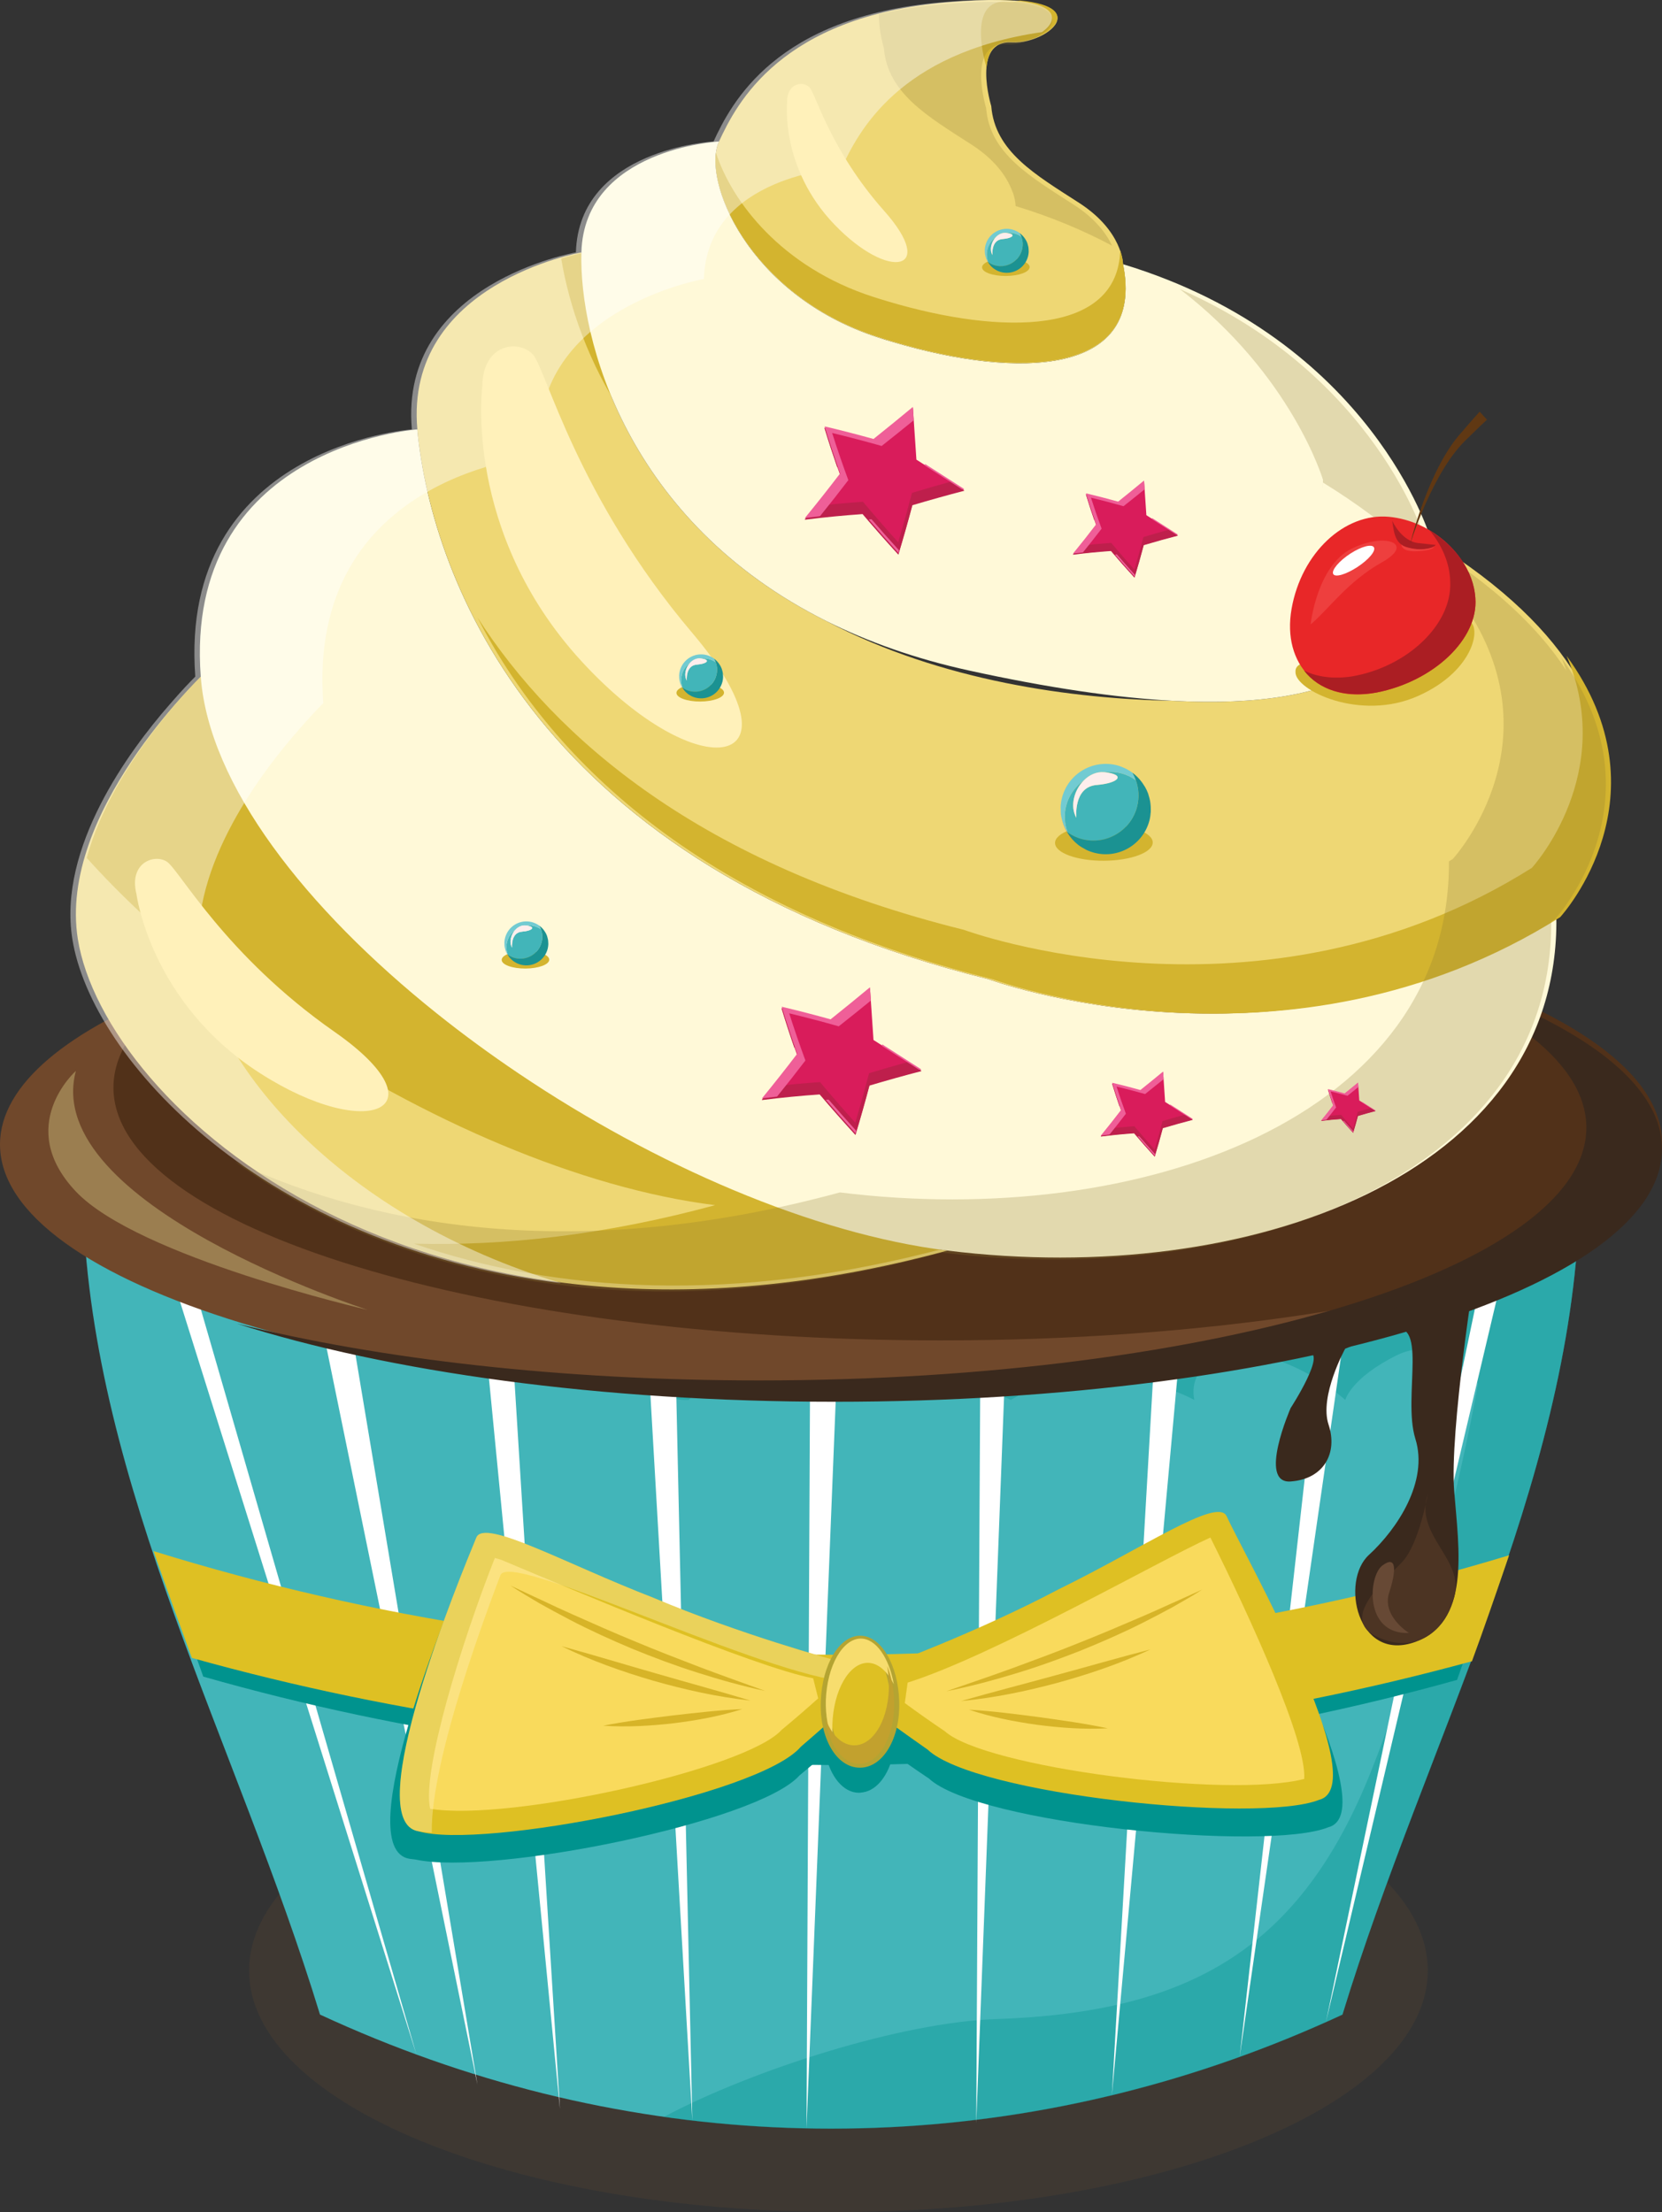 <?xml version="1.0" encoding="utf-8"?>
<!-- Generator: Adobe Illustrator 12.0.0, SVG Export Plug-In . SVG Version: 6.00 Build 51448)  -->
<!DOCTYPE svg PUBLIC "-//W3C//DTD SVG 1.1//EN" "http://www.w3.org/Graphics/SVG/1.1/DTD/svg11.dtd">
<svg  version="1.1" id="Layer_1" xmlns="http://www.w3.org/2000/svg" xmlns:xlink="http://www.w3.org/1999/xlink" width="233.725" height="311.042"
	 viewBox="0 0 233.725 311.042" overflow="visible" enable-background="new 0 0 233.725 311.042" xml:space="preserve">
<rect x="0" y="0" width="233.725" height="311.042" fill="#333333" stroke="none"/>
<path fill="#E82728" d="M18.394,120.558c-0.051-0.283-0.064-0.578-0.063-0.871C18.329,119.981,18.346,120.272,18.394,120.558"/>
<path fill="#E82728" d="M22.084,124.567c-0.337-0.086-0.658-0.205-0.957-0.35C21.426,124.362,21.747,124.481,22.084,124.567"/>
<path fill="#E82728" d="M21.022,124.153c-0.261-0.135-0.512-0.283-0.74-0.457C20.511,123.87,20.762,124.019,21.022,124.153"/>
<path fill="#E82728" d="M25.394,115.187c0.058,0.027,0.117,0.053,0.175,0.08C25.511,115.239,25.451,115.213,25.394,115.187"/>
<path fill="#E82728" d="M26.256,115.688"/>
<path fill="#E82728" d="M27.662,117.274c-0.058-0.102-0.124-0.195-0.188-0.293c0.016,0.023,0.03,0.049,0.045,0.074
	C27.566,117.128,27.619,117.198,27.662,117.274"/>
<path fill="#E82728" d="M19.137,122.438c-0.008-0.01-0.011-0.021-0.018-0.03c-0.035-0.057-0.082-0.106-0.115-0.162
	c0.014,0.009,0.032,0.017,0.048,0.029c-0.305-0.508-0.528-1.063-0.641-1.649c0.222,1.203,0.874,2.291,1.842,3.043
	c-0.447-0.347-0.818-0.777-1.12-1.246C19.134,122.427,19.134,122.433,19.137,122.438"/>
<path fill="#E82728" d="M18.322,119.527c0.013-0.343,0.06-0.69,0.148-1.038C18.382,118.837,18.336,119.184,18.322,119.527"/>
<path fill="#42B5B9" d="M23.198,115.653c2.322,0.232,1.673,1.189-0.897,1.405c-2.591,0.219-2.238,3.624-2.238,3.624
	c-0.733-1.275-0.243-3.064,0.828-4.132c-0.933,0.664-1.657,1.628-1.961,2.824c-0.257,1.008-0.169,2.015,0.164,2.925
	c0.479,0.334,1.017,0.603,1.618,0.756c2.675,0.681,5.396-0.935,6.076-3.611c0.255-1.003,0.186-2.01-0.142-2.915
	c-0.481-0.344-1.031-0.612-1.64-0.768C24.397,115.606,23.79,115.585,23.198,115.653"/>
<path fill="#E82728" d="M27.183,116.582c0,0.001,0.002,0.001,0.002,0.001c-0.09-0.11-0.185-0.219-0.285-0.323
	c0,0,0.002,0.001,0.002,0.003C27,116.364,27.094,116.472,27.183,116.582"/>
<path fill="#E82728" d="M28.3,119.771c-0.001,0.094,0.001,0.187-0.005,0.281C28.301,119.958,28.299,119.864,28.3,119.771"/>
<path fill="#E82728" d="M28.228,118.849c0.018,0.101,0.028,0.201,0.04,0.303C28.256,119.05,28.245,118.95,28.228,118.849"/>
<path fill="#E82728" d="M28.003,117.999c0.028,0.072,0.041,0.148,0.065,0.223C28.044,118.147,28.031,118.071,28.003,117.999"/>
<path fill="#E82728" d="M26.457,115.851c-0.066-0.055-0.131-0.11-0.201-0.162c0.001,0.001,0.002,0.001,0.002,0.003
	C26.328,115.742,26.393,115.796,26.457,115.851"/>
<path fill="#EF5656" d="M26.756,116.114c-0.096-0.093-0.195-0.179-0.299-0.264c-0.064-0.054-0.129-0.109-0.199-0.159
	C26.436,115.819,26.598,115.964,26.756,116.114"/>
<path fill="#72CBD2" d="M19.094,122.299c-0.332-0.909-0.421-1.917-0.164-2.925c0.304-1.195,1.028-2.16,1.961-2.823
	c0.605-0.606,1.395-0.983,2.257-0.903c0.02,0.002,0.035,0.004,0.05,0.005c0.593-0.068,1.2-0.046,1.81,0.109
	c0.607,0.155,1.158,0.424,1.64,0.767c-0.104-0.291-0.235-0.573-0.391-0.84c-0.215-0.157-0.445-0.297-0.688-0.422
	c-0.058-0.028-0.117-0.053-0.175-0.08c-0.27-0.124-0.549-0.233-0.845-0.309c-2.677-0.681-5.397,0.938-6.078,3.611
	c-0.089,0.348-0.136,0.696-0.148,1.039c-0.002,0.053,0.009,0.105,0.009,0.159c-0.002,0.293,0.012,0.588,0.063,0.871
	c0.004,0.023,0.012,0.045,0.018,0.068c0.112,0.586,0.336,1.141,0.641,1.649C19.064,122.282,19.08,122.289,19.094,122.299"/>
<path fill="#EF5656" d="M27.52,117.056c-0.015-0.025-0.029-0.051-0.046-0.074c-0.034-0.056-0.07-0.11-0.107-0.163
	C27.421,116.896,27.469,116.976,27.52,117.056"/>
<path fill="#EF5656" d="M19.133,122.423c-0.005-0.006-0.01-0.011-0.014-0.016c0.007,0.01,0.01,0.021,0.018,0.031
	C19.134,122.433,19.134,122.427,19.133,122.423"/>
<path fill="#EF5656" d="M27.183,116.582c-0.089-0.11-0.183-0.218-0.281-0.319C27.001,116.364,27.094,116.473,27.183,116.582"/>
<path fill="#1B9292" d="M28.295,120.052c0.006-0.095,0.004-0.188,0.005-0.281c0.003-0.207-0.008-0.415-0.032-0.619
	c-0.012-0.102-0.022-0.203-0.04-0.303c-0.039-0.213-0.094-0.422-0.159-0.627c-0.024-0.074-0.037-0.15-0.065-0.223
	c-0.092-0.252-0.209-0.492-0.341-0.724c-0.043-0.077-0.096-0.147-0.143-0.219c-0.051-0.08-0.099-0.16-0.153-0.237
	c-0.057-0.08-0.119-0.158-0.183-0.235c0,0-0.001-0.001-0.001-0.002c-0.089-0.109-0.182-0.218-0.281-0.319v-0.002
	c-0.05-0.05-0.096-0.1-0.146-0.147c-0.158-0.15-0.32-0.294-0.498-0.422c0-0.002-0.001-0.002-0.002-0.003
	c0.155,0.267,0.286,0.55,0.391,0.841c0.327,0.905,0.396,1.912,0.142,2.915c-0.681,2.675-3.4,4.292-6.076,3.611
	c-0.602-0.153-1.14-0.422-1.618-0.757c-0.014-0.01-0.029-0.017-0.042-0.024c-0.016-0.012-0.034-0.02-0.048-0.03
	c0.033,0.057,0.08,0.106,0.115,0.162c0.004,0.005,0.009,0.01,0.014,0.016c0.302,0.469,0.673,0.899,1.12,1.246
	c0.012,0.008,0.019,0.02,0.029,0.028c0.229,0.173,0.479,0.322,0.74,0.457c0.037,0.019,0.066,0.044,0.104,0.064
	c0.299,0.145,0.62,0.264,0.957,0.35c2.674,0.679,5.396-0.938,6.076-3.614C28.236,120.653,28.275,120.353,28.295,120.052"/>
<path fill="#FDEEED" d="M20.063,120.683c0,0-0.353-3.405,2.238-3.624c2.57-0.216,3.22-1.173,0.897-1.405
	c-0.016-0.002-0.031-0.004-0.051-0.006c-0.862-0.08-1.651,0.297-2.257,0.903C19.819,117.619,19.329,119.408,20.063,120.683"/>
<g opacity="0.08">
	<g>
		<defs>
			<rect id="XMLID_1_" x="35.03" y="243.14" width="165.757" height="67.902"/>
		</defs>
		<clipPath id="XMLID_11_">
			<use xlink:href="#XMLID_1_" />
		</clipPath>
		<path clip-path="url(#XMLID_11_)" fill="#BF792A" d="M200.787,277.091c0,18.75-37.105,33.951-82.879,33.951
			c-45.772,0-82.878-15.201-82.878-33.951s37.105-33.95,82.878-33.95C163.682,243.141,200.787,258.341,200.787,277.091"/>
	</g>
</g>
<path fill="#BF792A" d="M11.606,170.063c0,0-1.764-3.112,35.721-13.778c37.485-10.666,63.116-5.332,77.633-2.666
	c14.519,2.666,27.125-1.43,46.822-3.715c19.696-2.285,53.22,10.075,50.227,20.159c-2.994,10.084-3.574,9.069-26.866,16.292
	c-23.293,7.225-76.045-1.118-93.994,0c-17.949,1.119-54.263,4.473-62.633,0.201s-11.626-5.605-14.331-5.605
	C21.479,180.95,11.606,170.063,11.606,170.063"/>
<polygon fill="#42B5B9" points="199.045,176.063 199.047,176.063 199.047,176.063 "/>
<path fill="#42B5B9" d="M210.48,176.644c-3.787-0.191-7.6-0.387-11.434-0.58h-0.002c-3.893,1.92-7.816,3.721-11.758,5.419
	c-3.824-0.321-7.671-0.647-11.537-0.983c-3.932,1.567-7.881,3.035-11.832,4.42c-3.859-0.471-7.742-0.957-11.64-1.463
	c-3.948,1.246-7.899,2.414-11.845,3.52c-3.895-0.65-7.807-1.326-11.731-2.04c-3.944,0.96-7.882,1.863-11.808,2.724
	c-3.925-0.86-7.862-1.764-11.807-2.724c-3.925,0.714-7.836,1.39-11.732,2.04c-3.945-1.105-7.896-2.273-11.843-3.52
	c-3.898,0.506-7.78,0.992-11.64,1.463c-3.952-1.385-7.9-2.853-11.831-4.42c-3.868,0.334-7.716,0.662-11.54,0.983
	c-3.94-1.698-7.864-3.5-11.758-5.419c-3.835,0.193-7.648,0.389-11.437,0.58c-3.907-2.041-7.783-4.201-11.614-6.496
	c1.399,38.949,21.631,74.916,33.308,113.133c2.571,1.189,5.154,2.314,7.75,3.371c2.593,1.057,5.199,2.047,7.817,2.971
	c2.617,0.924,5.246,1.781,7.887,2.572s5.293,1.516,7.955,2.176c2.662,0.658,5.335,1.252,8.016,1.779
	c2.682,0.527,5.371,0.988,8.068,1.385c2.697,0.395,5.4,0.725,8.109,0.988c2.709,0.262,5.422,0.461,8.138,0.592
	c2.716,0.133,5.435,0.197,8.153,0.197s5.438-0.064,8.153-0.197c2.716-0.131,5.429-0.33,8.138-0.592
	c2.709-0.264,5.412-0.594,8.109-0.988c2.697-0.396,5.387-0.857,8.068-1.385s5.354-1.121,8.016-1.779
	c2.663-0.66,5.314-1.385,7.956-2.176c2.64-0.791,5.269-1.648,7.886-2.572h0.002c2.617-0.924,5.223-1.914,7.816-2.971
	s5.178-2.182,7.75-3.371c11.676-38.217,31.906-74.184,33.307-113.133C218.264,172.442,214.389,174.603,210.48,176.644"/>
<g opacity="0.35">
	<g>
		<defs>
			<rect id="XMLID_3_" x="74.941" y="170.183" width="147.154" height="129.164"/>
		</defs>
		<clipPath id="XMLID_12_">
			<use xlink:href="#XMLID_3_" />
		</clipPath>
		<polygon clip-path="url(#XMLID_12_)" fill="#42B5B9" points="199.045,176.099 199.047,176.099 199.047,176.097 		"/>
		<path clip-path="url(#XMLID_12_)" fill="#00938E" d="M210.48,176.679c-3.787-0.191-7.6-0.387-11.434-0.58h-0.002
			c-3.893,1.92-7.816,3.719-11.758,5.418c-3.824-0.32-7.671-0.646-11.537-0.982c-3.932,1.566-7.881,3.035-11.832,4.42
			c-3.859-0.471-7.742-0.957-11.64-1.463c-3.948,1.246-7.899,2.414-11.845,3.52c-3.895-0.65-7.807-1.326-11.731-2.041
			c-3.944,0.961-7.882,1.863-11.808,2.725c-3.925-0.861-7.862-1.764-11.807-2.725c-3.925,0.715-7.836,1.391-11.732,2.041
			c-3.945-1.105-7.896-2.273-11.843-3.52c-2.2,0.285-4.382,0.553-6.571,0.826c2.252,0.262,12.236,1.711,14.009,7.027
			c2,6,7.904,5.5,7.904,5.5s6.419-7.006,13.096-3.5l6.677,3.506c0,0,7.823-3.006,13.823-3.006s11.705,3.01,11.705,3.01
			s6.295-4.01,13.295-3.51s12.515,3.51,12.515,3.51s-1.515-5.576,5.985-6.293s15.238,6.293,15.238,6.293s0.762-3.076,7.262-6.293
			s11.395,4.053,11.395,4.053s-5.125,29.564-15.01,54.398c-9.885,24.832-25.256,33.977-52.82,34.904
			c-13.177,0.443-34.101,7.074-46.68,13.764c2.417,0.344,4.841,0.641,7.269,0.877c2.709,0.262,5.422,0.461,8.138,0.592
			c2.716,0.133,5.435,0.197,8.153,0.197s5.438-0.064,8.153-0.197c2.716-0.131,5.429-0.33,8.138-0.592
			c2.709-0.264,5.412-0.594,8.109-0.988c2.697-0.396,5.387-0.857,8.068-1.385s5.354-1.121,8.016-1.779
			c2.663-0.66,5.314-1.385,7.956-2.176c2.64-0.791,5.269-1.648,7.886-2.572h0.002c2.617-0.924,5.223-1.914,7.816-2.971
			s5.178-2.182,7.75-3.371c11.676-38.217,31.906-74.184,33.307-113.133C218.264,172.478,214.389,174.638,210.48,176.679"/>
	</g>
</g>
<polygon fill="#FFFFFF" points="26.045,176.505 58.561,288.899 23.308,176.644 "/>
<polygon fill="#FFFFFF" points="48.457,181.317 67.145,293.158 44.057,180.413 46.502,181.482 "/>
<polygon fill="#FFFFFF" points="71.759,184.688 78.747,296.569 67.825,184.194 69.873,184.919 "/>
<polygon fill="#FFFFFF" points="94.899,186.717 97.362,298.175 90.895,186.278 93.355,186.976 "/>
<polygon fill="#FFFFFF" points="117.908,187.437 113.421,299.276 113.95,187.005 116.895,187.659 "/>
<polygon fill="#FFFFFF" points="141.571,186.655 137.289,298.539 137.89,186.548 140.434,186.976 "/>
<polygon fill="#FFFFFF" points="166.447,184.021 156.365,294.618 162.672,184.767 163.918,184.919 "/>
<polygon fill="#FFFFFF" points="190.109,180.247 174.332,289.226 186.464,181.413 187.287,181.481 "/>
<polygon fill="#FFFFFF" points="212.116,175.781 186.463,284.337 208.978,176.567 210.48,176.644 "/>
<path fill="#513119" d="M233.725,160.694c0,19.635-52.084,35.553-116.333,35.553S1.058,180.329,1.058,160.694
	c0-19.634,52.085-35.551,116.334-35.551S233.725,141.061,233.725,160.694"/>
<path fill="#70482B" d="M132.287,188.481c-64.249,0-116.333-15.918-116.333-35.553c0-5.094,3.512-9.936,9.825-14.316
	C9.659,144.714,0,152.478,0,160.929c0,19.635,52.085,35.553,116.334,35.553c47.582,0,88.483-8.732,106.507-21.236
	C201.516,183.317,168.877,188.481,132.287,188.481"/>
<path fill="#3A291D" d="M190.815,133.983c19.99,6.385,32.271,15.041,32.271,24.574c0,19.635-52.084,35.553-116.332,35.553
	c-27.845,0-53.4-2.992-73.426-7.979c21.179,6.766,51.011,10.979,84.063,10.979c64.249,0,116.333-15.918,116.333-35.553
	C233.725,150.433,216.998,140.503,190.815,133.983"/>
<path fill="#EED774" d="M61.44,142.515c-18.487-14.779-32.052-32.152-33.203-47.297c0,0-20.123,19.082-17.291,36.832
	c3.705,23.227,47.76,64.04,122.277,43.8c-18.923-2.347-41.141-12.019-60.26-24.887C69.058,148.394,65.19,145.583,61.44,142.515"/>
<path fill="#D3B42F" d="M73.429,150.421c-3.906-2.568-7.773-5.379-11.523-8.447c-18.487-14.781-32.052-32.154-33.202-47.297
	c0,0-12.728,12.08-16.508,25.956c4.797,5.335,10.417,10.56,16.591,15.496c3.75,3.069,7.617,5.88,11.523,8.448
	c19.119,12.869,41.337,22.541,60.26,24.887c-15.466,4.201-29.614,5.766-42.367,5.41c19.612,6.773,44.997,8.715,75.486,0.434
	C114.766,172.962,92.548,163.29,73.429,150.421"/>
<path fill="#FFF9D8" d="M218.857,128.968c-38.291,24.123-79.871,8.711-79.871,8.711c-63.402-15.746-78.223-56.286-80.28-77.059
	c-0.008-0.082-0.007-0.159-0.015-0.241c-0.315,0.023-32.912,2.479-30.454,34.839c1.151,15.145,14.716,32.518,33.203,47.297
	c3.667,2.932,7.527,5.759,11.523,8.448c19.119,12.868,41.337,22.54,60.26,24.887c42.471,5.265,86.146-10.692,85.646-46.896
	C218.864,128.96,218.857,128.968,218.857,128.968"/>
<path fill="#EED774" d="M138.986,137.679c0,0,41.58,15.412,79.871-8.711c0,0,0.007-0.008,0.013-0.014
	c0.541-0.596,24.212-27.085-17.714-52.921c0,0,0.006,0.392-0.043,1.058c-0.663,15.296-11.98,22.746-36.162,21.454
	c-13.984-0.264-32.571-2.719-48.69-11.186c-28.155-14.032-34.843-39.737-34.5-51.867c0,0-24.907,4.327-23.069,24.887
	c0.008,0.082,0.007,0.159,0.015,0.241C60.764,81.393,75.584,121.933,138.986,137.679"/>
<path fill="#D3B42F" d="M78.92,36.345c1.09,6.597,3.777,14.679,9.029,22.556c-4.417-9.053-5.802-17.723-5.641-23.409
	C82.309,35.492,80.958,35.73,78.92,36.345"/>
<path fill="#D3B42F" d="M220.311,92.229c7.014,16.488-4.501,29.381-4.877,29.795c-0.006,0.007-0.013,0.014-0.013,0.014
	c-38.291,24.123-79.871,8.711-79.871,8.711c-36.915-9.168-57.357-26.741-68.404-43.924c9.801,19.205,30.479,40.445,72.389,50.853
	c0,0,41.58,15.412,79.871-8.711c0,0,0.007-0.008,0.013-0.013C219.845,128.483,234.659,111.896,220.311,92.229"/>
<path fill="#FFF9D8" d="M116.261,87.358c5.735,2.859,12.34,5.244,19.979,6.92c11.073,2.428,20.609,3.834,28.711,4.267
	c24.182,1.292,35.498-6.159,36.162-21.455c0.021-0.478,0.043-0.955,0.043-1.449c0,0-8.235-27.873-43.23-38.49
	c0,0,0.005,0.029,0.012,0.071c3.094,15.544-14.599,16.15-32.258,10.906c-0.725-0.205-1.446-0.427-2.165-0.669
	c-0.007-0.002-0.014-0.004-0.021-0.006c-18.375-5.957-24.853-22.248-22.382-27.557c0,0-18.94,0.996-19.352,15.596
	C81.418,47.622,88.105,73.327,116.261,87.358"/>
<path fill="#EED774" d="M123.494,47.453c0.007,0.002,0.014,0.004,0.021,0.006c0.721,0.234,1.442,0.454,2.165,0.669
	c17.659,5.244,35.353,4.638,32.258-10.906c-0.006-0.024-0.007-0.046-0.012-0.071c0,0,0-4.644-6.176-8.627
	c-6.174-3.982-11.836-7.216-12.351-13.604c0,0-2.849-9.292,2.899-8.959c5.745,0.331,14.389-7.632-9.076-5.641
	c-23.466,1.991-29.642,14.268-32.11,19.576C98.641,25.205,105.119,41.496,123.494,47.453"/>
<path fill="#D3B42F" d="M141.552,0.235c-5.748-0.333-2.899,8.958-2.899,8.958c0.014,0.167,0.045,0.323,0.065,0.486
	c0.123-2.071,0.942-3.945,3.579-3.793c4.638,0.267,11.155-4.869,1.152-5.811C142.812,0.207,142.166,0.27,141.552,0.235"/>
<path fill="#D3B42F" d="M157.936,37.147c-0.005-0.024-0.007-0.046-0.012-0.071c0,0-0.008-0.739-0.394-1.871
	c-0.326,11.888-16.472,11.986-32.598,7.197c-0.723-0.215-1.444-0.436-2.165-0.669c-0.007-0.002-0.014-0.004-0.021-0.006
	c-12.8-4.15-19.821-13.311-22.071-20.285c-0.817,6.443,6.036,20.496,22.816,25.936c0.006,0.002,0.014,0.004,0.021,0.006
	c0.721,0.234,1.442,0.454,2.165,0.669C143.337,53.297,161.03,52.691,157.936,37.147"/>
<g opacity="0.25">
	<g>
		<defs>
			<rect id="XMLID_5_" x="33.068" y="0.279" width="192.764" height="181.313"/>
		</defs>
		<clipPath id="XMLID_13_">
			<use xlink:href="#XMLID_5_" />
		</clipPath>
		<path clip-path="url(#XMLID_13_)" fill="#8D782E" d="M219.588,92.507c0.255,0.6,0.479,1.192,0.686,1.781
			c-3.759-5.799-9.987-11.906-19.84-17.977c0,0,0.006,0.393-0.043,1.057c0.021-0.477,0.043-0.955,0.043-1.448
			c0,0-6.847-23.133-34.531-35.277c15.791,12.117,20.148,26.822,20.148,26.822c0,0.494-0.021,0.971-0.043,1.449
			c0.049-0.665,0.043-1.058,0.043-1.058c9.853,6.071,16.081,12.178,19.84,17.977c-0.207-0.589-0.431-1.181-0.686-1.781
			c14.349,19.668-0.466,36.255-0.893,36.725c-0.006,0.007-0.013,0.014-0.013,0.014c-0.179,0.112-0.358,0.218-0.537,0.329
			c0.218,35.959-43.31,51.802-85.645,46.553c-35.71,9.699-64.419,5.374-85.05-4.313c20.61,14.965,54.474,24.979,99.433,12.768
			c42.335,5.249,85.862-10.594,85.645-46.553c0.179-0.111,0.358-0.216,0.537-0.329c0,0,0.007-0.007,0.013-0.014
			C219.122,128.762,233.937,112.175,219.588,92.507"/>
		<path clip-path="url(#XMLID_13_)" fill="#8D782E" d="M123.597,2.007c-0.037,2.323,0.697,4.736,0.697,4.736
			c0.515,6.389,6.177,9.622,12.351,13.604c3.711,2.393,5.185,5.018,5.776,6.738c0-0.02,0.003-0.037,0.004-0.057
			c0.387,1.132,0.394,1.871,0.394,1.871c0.005,0.025,0.008,0.046,0.012,0.071c0.001,0.003,0.001,0.005,0.001,0.008
			c5.067,1.538,9.558,3.446,13.559,5.57c-0.777-1.651-2.304-3.773-5.362-5.746c-6.174-3.982-11.836-7.215-12.351-13.604
			c0,0-0.866-2.84-0.673-5.324c0.007-0.103,0.021-0.202,0.032-0.304c0.024-0.209,0.051-0.418,0.093-0.618
			c0.003-0.016,0.007-0.031,0.011-0.047c0.346-1.573,1.292-2.79,3.437-2.666c2.916,0.168,6.569-1.799,6.403-3.519
			c-0.037-1.043-1.446-2.009-5.253-2.367c-0.104,0.021-0.207,0.029-0.312,0.046c-2.362-0.195-5.589-0.168-9.914,0.199
			C129.199,0.878,126.251,1.367,123.597,2.007"/>
	</g>
</g>
<g opacity="0.43">
	<g>
		<defs>
			<rect id="XMLID_7_" x="9.902" y="0.004" width="138.035" height="180.433"/>
		</defs>
		<clipPath id="XMLID_14_">
			<use xlink:href="#XMLID_7_" />
		</clipPath>
		<path clip-path="url(#XMLID_14_)" fill="#FFFFFF" d="M28.176,135.79c-2.057-12.889,7.983-26.471,13.642-32.948
			c1.646-1.92,2.978-3.296,3.646-3.964c-2.396-32.282,30.143-34.736,30.458-34.759C74.083,43.558,98.99,39.232,98.99,39.232
			c0.411-14.6,19.352-15.596,19.352-15.596c2.325-4.999,7.942-16.174,28.185-19.123c0.897-0.623,1.474-1.365,1.405-2.068
			c-0.037-1.043-1.447-2.009-5.253-2.367c-0.104,0.021-0.207,0.028-0.312,0.046c-2.362-0.195-5.588-0.168-9.914,0.199
			c-23.467,1.991-29.643,14.268-32.111,19.576c0,0-18.94,0.996-19.352,15.596c0,0-24.907,4.326-23.069,24.887
			c-0.315,0.023-32.854,2.477-30.458,34.76c-0.668,0.668-2,2.043-3.646,3.962c-5.658,6.479-15.698,20.061-13.642,32.949
			c2.705,16.956,26.916,43.276,68.777,48.383C48.174,171.211,30.466,150.144,28.176,135.79"/>
	</g>
</g>
<path fill="#FFF1BA" d="M67.825,54.289c0,0-2.721,20.516,13.923,38.663s31.919,15.305,15.614-3.941
	C81.058,69.765,76.825,51.93,74.941,49.848C73.058,47.765,67.905,48.184,67.825,54.289"/>
<path fill="#00938E" d="M23.311,220.737c1.692,5.012,4.59,13.111,5.273,15.02c57.659,16.419,118.595,16.574,176.317,0.465
	c1.419-3.895,3.53-10.145,5.116-14.9C149.138,240.167,84.107,239.964,23.311,220.737"/>
<path fill="#FFF1BA" d="M19.188,125.714c0,0,1.94,15.286,17.371,25.188c15.431,9.9,25.888,4.951,10.492-5.805
	c-15.396-10.757-21.833-22.792-23.585-23.934C21.715,120.023,18.086,121.303,19.188,125.714"/>
<path fill="#FFF1BA" d="M110.689,14.36c0,0-1.004,9.251,6.673,17.231c7.675,7.98,14.511,6.539,6.977-1.938
	c-7.535-8.477-9.629-16.449-10.498-17.365C112.973,11.372,110.66,11.615,110.689,14.36"/>
<path fill="#DEC023" d="M21.597,218.112c1.728,5.012,4.687,13.109,5.384,15.018c58.869,16.42,121.082,16.575,180.016,0.467
	c1.449-3.896,3.604-10.145,5.224-14.9C150.063,237.542,83.668,237.339,21.597,218.112"/>
<path fill="#3A291D" d="M207.5,178.202c0,0-3.667,23.117-3,31.451c0.667,8.333,2.333,18.588-5.667,21.293
	c-8,2.707-10.333-8.627-6.333-12.293c4-3.667,8.417-10.334,6.542-16.334s2.125-17.641-3.875-15.154l-6,2.488
	c0,0-3.668,6.666-2.334,10.666s-0.666,7.666-5.333,8s0-10.322,0-10.322s5.333-8.213,2.333-7.779"/>
<path fill="#D3B42F" d="M182.184,94.493c-0.11,2.541,9.124,7.025,17.269,3.357c8.077-3.61,8.966-10.035,7.01-10.574
	c-2.024-0.885-5.42,2.178-11.591,3.94C188.776,93.167,181.984,92.044,182.184,94.493"/>
<path fill="#00938E" d="M173.762,216.997c-1.277-3.259-41.178,20.756-48.776,21.163c-0.927-2.226-2.353-3.673-3.959-3.679
	c-1.319-0.004-2.522,0.959-3.437,2.531c-0.096,0.157-0.188,0.323-0.278,0.495c-0.003,0.028-13.701-3.623-26.206-8.847
	c-12.744-4.868-24.293-11.309-25.492-8.662c-2.182,5.27-16.623,39.942-8.033,41.376c0.258,0.039,0.549,0.075,0.867,0.109
	c10.662,2.313,48.056-5.217,53.962-11.809c1.585-1.307,2.762-2.32,3.669-3.112c0.654,3.213,2.486,5.52,4.694,5.528
	c0.017,0,0.034-0.005,0.052-0.005s0.034,0.006,0.051,0.005c0.114,0.001,0.225-0.032,0.338-0.044c0.058-0.006,0.115-0.01,0.171-0.021
	c1.983-0.316,3.606-2.469,4.235-5.426c1.076,0.776,2.646,1.902,5.012,3.486c6.885,6.407,47.518,10.312,56.138,6.868
	C194.879,254.902,176.122,222.183,173.762,216.997"/>
<path fill="#DEC023" d="M117.43,233.439c-0.005,0.028-13.38-3.618-25.568-8.776c-12.426-4.814-23.666-11.139-24.863-8.492
	c-2.17,5.274-16.58,39.956-8.146,41.337c8.88,2.612,47.89-4.983,53.774-11.895c6.642-5.728,6.471-5.823,6.519-5.797
	C118.551,237.694,117.979,235.567,117.43,233.439"/>
<path fill="#F9DA5C" d="M60.488,254.34c-1.185-5.251,4.391-23.36,9.104-35.271c0.254,0.069,0.559,0.158,0.92,0.276
	c9.36,3.927,35.605,15.104,43.843,16.651c0.23,0.941,0.464,1.882,0.703,2.822c-1.672,1.5-3.385,2.979-5.141,4.431
	C104.969,248.764,71.611,256.186,60.488,254.34"/>
<path fill="#DEC023" d="M124.295,234.324c0.004,0.041,13.032-4.742,24.572-10.841c11.834-5.79,22.18-12.895,23.6-10.346
	c2.338,5.194,20.975,37.957,13.021,39.954c-8.466,3.366-48.313-0.683-55.036-7.069c-7.309-5.123-7.139-5.241-7.187-5.207
	C123.622,238.652,123.966,236.489,124.295,234.324"/>
<path fill="#F9DA5C" d="M183.41,250.146c-10.797,2.797-44.937-1.629-50.531-6.701c-1.92-1.293-3.799-2.615-5.636-3.968
	c0.136-0.956,0.268-1.913,0.396-2.869c12.331-3.935,35.453-17.208,42.576-20.409C175.929,227.671,183.794,244.934,183.41,250.146"/>
<g opacity="0.36">
	<g>
		<defs>
			<rect id="XMLID_9_" x="56.229" y="215.547" width="61.975" height="42.147"/>
		</defs>
		<clipPath id="XMLID_15_">
			<use xlink:href="#XMLID_9_" />
		</clipPath>
		<path clip-path="url(#XMLID_15_)" fill="#FFF2BF" d="M70.371,221.503c1.25-3.499,34.214,12.874,47.832,14.88
			c-0.263-0.981-0.52-1.962-0.773-2.942c-0.005,0.027-13.38-3.619-25.568-8.778c-12.426-4.813-23.666-11.138-24.863-8.49
			c-2.17,5.272-16.58,39.955-8.146,41.336c0.505,0.076,1.136,0.139,1.87,0.187C60.525,247.35,68.814,225.635,70.371,221.503"/>
	</g>
</g>
<path fill="#DEC023" d="M125.837,239.237c0.142,4.818-2.064,8.795-4.929,8.784c-2.863-0.011-5.039-4.002-4.862-8.821
	c0.178-4.82,2.383-8.654,4.927-8.648C123.519,230.563,125.695,234.415,125.837,239.237"/>
<path fill="#B4A432" d="M120.906,248.567c-3.287-0.013-5.693-4.191-5.48-9.388c0.211-5.202,2.649-9.183,5.549-9.173
	c2.902,0.012,5.31,4.011,5.482,9.214C126.631,244.419,124.193,248.58,120.906,248.567 M120.971,231.099
	c-2.188-0.007-4.158,3.684-4.305,8.12c-0.145,4.437,1.798,8.248,4.244,8.257c2.447,0.01,4.419-3.788,4.307-8.225
	C125.104,234.813,123.16,231.108,120.971,231.099"/>
<path fill="#F7DD6E" d="M117.055,242.499c0.146-4.822,2.369-8.67,4.965-8.678c1.44-0.004,2.744,1.164,3.675,3.015
	c-0.652-3.71-2.5-6.418-4.639-6.426c-2.543-0.007-4.745,3.829-4.92,8.649c-0.067,2.168,0.319,4.162,1.04,5.707
	C117.08,244.04,117.034,243.283,117.055,242.499"/>
<path fill="#C2A12E" d="M124.768,234.27c0.133,0.76,0.217,1.56,0.233,2.392c0.121,4.819-2.071,8.784-4.896,8.76
	c-1.725-0.014-3.217-1.534-4.039-3.824c0.466,3.676,2.381,6.415,4.741,6.424c2.864,0.013,5.073-3.961,4.934-8.781
	C125.697,237.385,125.331,235.675,124.768,234.27"/>
<path fill="#D7B428" d="M107.604,237.772c-3.242-0.689-6.413-1.585-9.535-2.58c-3.127-0.984-6.18-2.134-9.184-3.363
	c-2.992-1.256-5.936-2.593-8.785-4.08c-1.424-0.746-2.834-1.511-4.23-2.293c-1.375-0.816-2.756-1.619-4.083-2.5
	c1.456,0.67,2.888,1.377,4.351,2.033c1.441,0.691,2.896,1.363,4.361,2.014c2.93,1.307,5.866,2.606,8.853,3.832
	c2.976,1.246,5.996,2.414,9.034,3.578C101.428,235.565,104.51,236.653,107.604,237.772"/>
<path fill="#D7B428" d="M105.533,239.128c-4.646-0.508-9.188-1.521-13.635-2.785c-4.436-1.295-8.791-2.844-12.922-4.859
	c4.457,1.215,8.836,2.562,13.258,3.819C96.646,236.59,101.09,237.782,105.533,239.128"/>
<path fill="#D7B428" d="M104.379,240.324c-3.074,0.987-6.287,1.569-9.552,1.981c-3.271,0.377-6.602,0.586-10.003,0.357
	c3.256-0.643,6.52-1.037,9.771-1.441C97.852,240.849,101.084,240.47,104.379,240.324"/>
<path fill="#D7B428" d="M133.099,237.811c3.106-1.074,6.2-2.117,9.255-3.228c3.05-1.121,6.082-2.244,9.072-3.446
	c2.998-1.181,5.948-2.438,8.891-3.701c1.473-0.63,2.933-1.278,4.382-1.948c1.469-0.636,2.908-1.322,4.37-1.969
	c-1.337,0.861-2.726,1.645-4.109,2.438c-1.404,0.763-2.823,1.506-4.255,2.23c-2.866,1.445-5.823,2.739-8.829,3.951
	c-3.016,1.186-6.08,2.29-9.217,3.23C139.526,236.319,136.347,237.167,133.099,237.811"/>
<path fill="#D7B428" d="M135.147,239.197c4.456-1.282,8.911-2.412,13.335-3.636c4.434-1.192,8.824-2.475,13.29-3.623
	c-4.151,1.953-8.521,3.439-12.97,4.668C144.344,237.806,139.795,238.755,135.147,239.197"/>
<path fill="#D7B428" d="M136.283,240.409c3.289,0.191,6.513,0.617,9.761,1.036c3.238,0.452,6.493,0.896,9.735,1.584
	c-3.4,0.178-6.723-0.077-9.982-0.501C142.541,242.069,139.34,241.44,136.283,240.409"/>
<path fill="#4C3423" d="M200.787,210.099c0,0-1.229,7-3.563,9.5c-2.332,2.5-8.857,7.921-3.762,10.461
	c5.096,2.539,9.451-0.051,11.023-5.423S198.85,215.933,200.787,210.099"/>
<path fill="#674935" d="M198.139,229.621c0,0-3.847-2.378-2.787-5.644c1.059-3.264,1.034-5.324-0.952-3.842
	S191.801,229.87,198.139,229.621"/>
<path fill="#9B7E50" d="M10.673,150.583c0,0-8.718,7.746,0,16.964c8.719,9.218,41.052,16.647,41.052,16.647
	S5.622,169.401,10.673,150.583"/>
<path fill="#D3B42F" d="M70.551,134.979c0.004,0.682,1.505,1.225,3.352,1.214c1.848-0.011,3.342-0.569,3.338-1.251
	c-0.004-0.682-1.505-1.225-3.352-1.214C72.041,133.74,70.547,134.297,70.551,134.979"/>
<path fill="#E82728" d="M70.977,133.172c-0.031-0.175-0.04-0.356-0.038-0.538C70.937,132.816,70.947,132.995,70.977,133.172"/>
<path fill="#E82728" d="M73.26,135.653c-0.208-0.054-0.407-0.127-0.592-0.217C72.853,135.526,73.052,135.599,73.26,135.653"/>
<path fill="#E82728" d="M72.604,135.397c-0.161-0.084-0.316-0.176-0.458-0.283C72.287,135.222,72.442,135.313,72.604,135.397"/>
<path fill="#E82728" d="M75.308,129.849c0.036,0.018,0.073,0.033,0.108,0.051C75.381,129.882,75.344,129.867,75.308,129.849"/>
<path fill="#E82728" d="M75.842,130.159"/>
<path fill="#E82728" d="M76.712,131.141c-0.036-0.063-0.077-0.121-0.117-0.181c0.011,0.015,0.02,0.03,0.028,0.045
	C76.652,131.05,76.685,131.094,76.712,131.141"/>
<path fill="#E82728" d="M71.437,134.335c-0.005-0.006-0.007-0.012-0.011-0.018c-0.021-0.035-0.051-0.066-0.071-0.101
	c0.009,0.007,0.019,0.012,0.029,0.018c-0.188-0.314-0.327-0.657-0.396-1.02c0.138,0.744,0.541,1.418,1.14,1.884
	c-0.276-0.216-0.506-0.482-0.692-0.772C71.435,134.329,71.435,134.332,71.437,134.335"/>
<path fill="#E82728" d="M70.933,132.534c0.008-0.212,0.037-0.427,0.092-0.642C70.97,132.107,70.941,132.322,70.933,132.534"/>
<path fill="#42B5B9" d="M73.949,130.138c1.438,0.144,1.035,0.736-0.555,0.869c-1.604,0.136-1.385,2.243-1.385,2.243
	c-0.454-0.79-0.15-1.896,0.512-2.556c-0.577,0.409-1.025,1.007-1.213,1.746c-0.159,0.624-0.104,1.247,0.102,1.809
	c0.296,0.208,0.629,0.374,1.001,0.469c1.655,0.422,3.339-0.579,3.76-2.234c0.157-0.621,0.114-1.244-0.088-1.804
	c-0.298-0.212-0.638-0.379-1.015-0.475C74.691,130.109,74.315,130.096,73.949,130.138"/>
<path fill="#E82728" d="M76.415,130.712c0,0.001,0.001,0.002,0.001,0.002c-0.056-0.068-0.114-0.137-0.177-0.201
	c0,0,0.002,0.001,0.002,0.002C76.302,130.578,76.359,130.644,76.415,130.712"/>
<path fill="#E82728" d="M77.106,132.685c-0.001,0.059,0,0.116-0.003,0.175C77.106,132.801,77.105,132.744,77.106,132.685"/>
<path fill="#E82728" d="M77.062,132.114c0.011,0.063,0.018,0.125,0.024,0.188C77.079,132.239,77.072,132.177,77.062,132.114"/>
<path fill="#E82728" d="M76.923,131.589c0.017,0.045,0.025,0.092,0.04,0.139C76.948,131.681,76.939,131.634,76.923,131.589"/>
<path fill="#E82728" d="M75.966,130.261c-0.041-0.035-0.081-0.069-0.124-0.102c0,0,0.001,0.001,0.001,0.002
	C75.886,130.193,75.926,130.227,75.966,130.261"/>
<path fill="#EF5656" d="M76.15,130.423c-0.059-0.057-0.12-0.11-0.185-0.162c-0.04-0.034-0.08-0.068-0.123-0.1
	C75.952,130.241,76.053,130.329,76.15,130.423"/>
<path fill="#72CBD2" d="M71.41,134.249c-0.206-0.563-0.261-1.186-0.102-1.81c0.188-0.739,0.636-1.336,1.213-1.746
	c0.375-0.375,0.863-0.608,1.396-0.559c0.013,0.002,0.021,0.003,0.031,0.004c0.366-0.042,0.742-0.03,1.119,0.067
	c0.377,0.096,0.717,0.263,1.015,0.475c-0.064-0.18-0.146-0.355-0.241-0.521c-0.133-0.096-0.276-0.183-0.426-0.26
	c-0.035-0.017-0.072-0.033-0.109-0.05c-0.166-0.077-0.338-0.144-0.521-0.191c-1.656-0.421-3.34,0.579-3.761,2.235
	c-0.055,0.214-0.084,0.429-0.093,0.641c-0.001,0.034,0.007,0.067,0.007,0.1c-0.002,0.181,0.007,0.363,0.038,0.538
	c0.003,0.014,0.008,0.028,0.011,0.042c0.068,0.363,0.208,0.706,0.396,1.02C71.391,134.239,71.401,134.243,71.41,134.249"/>
<path fill="#EF5656" d="M76.623,131.005c-0.009-0.016-0.018-0.03-0.028-0.045c-0.021-0.035-0.043-0.068-0.066-0.101
	C76.563,130.906,76.592,130.956,76.623,131.005"/>
<path fill="#EF5656" d="M71.435,134.326c-0.004-0.003-0.007-0.007-0.009-0.009c0.004,0.006,0.006,0.012,0.011,0.018
	C71.435,134.332,71.435,134.329,71.435,134.326"/>
<path fill="#EF5656" d="M76.415,130.712c-0.056-0.068-0.113-0.134-0.174-0.197C76.303,130.577,76.359,130.646,76.415,130.712"/>
<path fill="#1B9292" d="M77.104,132.859c0.003-0.059,0.002-0.116,0.003-0.175c0.001-0.127-0.005-0.256-0.021-0.383
	c-0.007-0.062-0.014-0.125-0.024-0.187c-0.024-0.131-0.059-0.26-0.099-0.387c-0.015-0.047-0.023-0.094-0.04-0.139
	c-0.058-0.156-0.13-0.303-0.211-0.448c-0.027-0.047-0.06-0.091-0.089-0.135c-0.031-0.049-0.061-0.099-0.095-0.147
	c-0.035-0.049-0.073-0.097-0.112-0.145v-0.001c-0.057-0.067-0.113-0.135-0.175-0.198v-0.001c-0.031-0.03-0.06-0.061-0.091-0.091
	c-0.098-0.093-0.198-0.181-0.308-0.261c0-0.001-0.001-0.001-0.001-0.001v-0.001c0.096,0.166,0.177,0.341,0.24,0.52
	c0.203,0.56,0.246,1.183,0.089,1.804c-0.421,1.655-2.104,2.656-3.76,2.234c-0.372-0.094-0.705-0.26-1.001-0.468
	c-0.009-0.006-0.019-0.01-0.026-0.015c-0.009-0.007-0.021-0.012-0.029-0.019c0.021,0.036,0.05,0.067,0.071,0.102
	c0.002,0.002,0.005,0.006,0.009,0.009c0.187,0.29,0.416,0.555,0.692,0.771c0.008,0.005,0.012,0.012,0.019,0.017
	c0.142,0.107,0.297,0.199,0.458,0.283c0.022,0.012,0.041,0.027,0.064,0.039c0.185,0.09,0.384,0.163,0.592,0.217
	c1.654,0.42,3.339-0.58,3.76-2.235C77.066,133.231,77.091,133.045,77.104,132.859"/>
<path fill="#FDEEED" d="M72.01,133.25c0,0-0.219-2.107,1.385-2.243c1.59-0.133,1.992-0.726,0.554-0.869
	c-0.009-0.001-0.018-0.002-0.03-0.004c-0.533-0.049-1.021,0.184-1.396,0.559C71.859,131.354,71.556,132.46,72.01,133.25"/>
<path fill="#D3B42F" d="M95.127,97.431c0.004,0.682,1.505,1.226,3.352,1.215c1.848-0.01,3.342-0.57,3.338-1.25
	c-0.004-0.682-1.505-1.226-3.352-1.215C96.617,96.19,95.123,96.75,95.127,97.431"/>
<path fill="#E82728" d="M95.553,95.624c-0.031-0.176-0.04-0.357-0.038-0.538C95.513,95.269,95.523,95.448,95.553,95.624"/>
<path fill="#E82728" d="M97.836,98.104c-0.208-0.053-0.407-0.125-0.592-0.216C97.429,97.979,97.628,98.052,97.836,98.104"/>
<path fill="#E82728" d="M97.18,97.849c-0.161-0.083-0.316-0.175-0.458-0.282C96.863,97.674,97.019,97.766,97.18,97.849"/>
<path fill="#E82728" d="M99.884,92.301c0.036,0.017,0.073,0.032,0.108,0.05C99.957,92.333,99.92,92.318,99.884,92.301"/>
<path fill="#E82728" d="M100.418,92.612"/>
<path fill="#E82728" d="M101.288,93.593c-0.036-0.063-0.077-0.121-0.117-0.182c0.011,0.016,0.02,0.032,0.028,0.047
	C101.229,93.503,101.261,93.546,101.288,93.593"/>
<path fill="#E82728" d="M96.013,96.788c-0.005-0.006-0.007-0.014-0.011-0.02c-0.021-0.035-0.051-0.064-0.071-0.099
	c0.009,0.006,0.02,0.01,0.029,0.017c-0.188-0.314-0.327-0.656-0.396-1.019c0.138,0.744,0.541,1.418,1.14,1.883
	c-0.276-0.216-0.506-0.482-0.692-0.772C96.011,96.78,96.011,96.784,96.013,96.788"/>
<path fill="#E82728" d="M95.509,94.987c0.008-0.213,0.037-0.428,0.092-0.643C95.546,94.56,95.518,94.774,95.509,94.987"/>
<path fill="#42B5B9" d="M98.525,92.59c1.438,0.144,1.035,0.735-0.555,0.87c-1.604,0.135-1.385,2.242-1.385,2.242
	c-0.454-0.789-0.15-1.896,0.512-2.556c-0.577,0.41-1.025,1.007-1.213,1.746c-0.159,0.625-0.104,1.248,0.102,1.81
	c0.296,0.207,0.629,0.373,1.001,0.468c1.655,0.421,3.339-0.579,3.76-2.234c0.157-0.62,0.114-1.243-0.088-1.804
	c-0.298-0.213-0.638-0.379-1.015-0.475C99.268,92.562,98.892,92.548,98.525,92.59"/>
<path fill="#E82728" d="M100.991,93.165L100.991,93.165c-0.055-0.068-0.113-0.135-0.176-0.199c0,0,0.002,0,0.002,0.001
	C100.878,93.03,100.936,93.097,100.991,93.165"/>
<path fill="#E82728" d="M101.683,95.138c-0.001,0.058,0,0.115-0.003,0.174C101.683,95.253,101.682,95.197,101.683,95.138"/>
<path fill="#E82728" d="M101.638,94.567c0.011,0.063,0.018,0.124,0.024,0.188C101.655,94.691,101.648,94.63,101.638,94.567"/>
<path fill="#E82728" d="M101.499,94.042c0.017,0.044,0.025,0.092,0.04,0.137C101.524,94.134,101.516,94.086,101.499,94.042"/>
<path fill="#E82728" d="M100.542,92.712c-0.041-0.033-0.081-0.068-0.124-0.1c0,0,0.001,0,0.001,0.002
	C100.462,92.645,100.502,92.679,100.542,92.712"/>
<path fill="#EF5656" d="M100.727,92.875c-0.059-0.058-0.12-0.11-0.185-0.163c-0.04-0.033-0.08-0.067-0.123-0.098
	C100.528,92.692,100.629,92.782,100.727,92.875"/>
<path fill="#72CBD2" d="M95.986,96.702c-0.206-0.563-0.261-1.186-0.102-1.811c0.188-0.739,0.636-1.335,1.213-1.746
	c0.375-0.375,0.863-0.609,1.396-0.559c0.014,0.001,0.021,0.003,0.031,0.004c0.366-0.042,0.742-0.029,1.119,0.067
	c0.377,0.096,0.717,0.262,1.015,0.475c-0.064-0.18-0.146-0.356-0.241-0.52c-0.133-0.098-0.276-0.183-0.426-0.262
	c-0.035-0.017-0.072-0.033-0.108-0.049c-0.167-0.077-0.339-0.144-0.522-0.191c-1.656-0.422-3.34,0.58-3.761,2.235
	c-0.055,0.214-0.084,0.429-0.092,0.642c-0.001,0.033,0.006,0.065,0.006,0.099c-0.002,0.18,0.007,0.362,0.038,0.538
	c0.003,0.015,0.008,0.028,0.011,0.043c0.069,0.363,0.208,0.705,0.396,1.019C95.968,96.691,95.978,96.696,95.986,96.702"/>
<path fill="#EF5656" d="M101.199,93.458c-0.009-0.016-0.018-0.031-0.028-0.047c-0.021-0.033-0.043-0.066-0.066-0.099
	C101.139,93.358,101.168,93.408,101.199,93.458"/>
<path fill="#EF5656" d="M96.011,96.778c-0.004-0.004-0.007-0.006-0.009-0.01c0.004,0.006,0.006,0.014,0.011,0.02
	C96.011,96.784,96.011,96.78,96.011,96.778"/>
<path fill="#EF5656" d="M100.991,93.165c-0.056-0.068-0.113-0.135-0.174-0.198C100.879,93.03,100.936,93.097,100.991,93.165"/>
<path fill="#1B9292" d="M101.68,95.312c0.003-0.059,0.002-0.116,0.003-0.174c0.001-0.129-0.005-0.257-0.021-0.383
	c-0.007-0.063-0.014-0.125-0.024-0.187c-0.024-0.133-0.059-0.262-0.099-0.389c-0.015-0.045-0.023-0.093-0.04-0.137
	c-0.058-0.156-0.13-0.304-0.211-0.449c-0.027-0.047-0.06-0.09-0.089-0.135c-0.031-0.049-0.061-0.099-0.095-0.146
	c-0.035-0.05-0.073-0.098-0.112-0.146l0,0c-0.057-0.069-0.113-0.135-0.175-0.199v-0.001c-0.031-0.031-0.06-0.061-0.091-0.091
	c-0.098-0.092-0.198-0.182-0.308-0.26c0-0.002-0.001-0.002-0.001-0.002c0.096,0.164,0.177,0.34,0.241,0.519
	c0.202,0.561,0.245,1.184,0.088,1.804c-0.421,1.655-2.104,2.655-3.76,2.234c-0.372-0.094-0.704-0.26-1.001-0.467
	c-0.009-0.006-0.019-0.011-0.026-0.016c-0.009-0.008-0.021-0.012-0.029-0.018c0.021,0.036,0.05,0.065,0.071,0.1
	c0.002,0.004,0.005,0.006,0.009,0.01c0.187,0.29,0.416,0.555,0.692,0.771c0.008,0.004,0.012,0.012,0.019,0.017
	c0.142,0.107,0.297,0.199,0.458,0.282c0.022,0.013,0.041,0.028,0.064,0.04c0.185,0.091,0.384,0.163,0.592,0.216
	c1.654,0.422,3.339-0.578,3.76-2.234C101.643,95.683,101.667,95.498,101.68,95.312"/>
<path fill="#FDEEED" d="M96.586,95.702c0,0-0.219-2.107,1.385-2.242c1.59-0.135,1.992-0.727,0.555-0.87
	c-0.01-0.001-0.019-0.003-0.031-0.004c-0.533-0.05-1.021,0.184-1.396,0.559C96.436,93.806,96.132,94.913,96.586,95.702"/>
<path fill="#D3B42F" d="M148.37,118.538c0.008,1.4,3.091,2.516,6.883,2.494c3.795-0.021,6.863-1.17,6.855-2.568
	c-0.009-1.401-3.091-2.516-6.884-2.494C151.431,115.991,148.362,117.14,148.37,118.538"/>
<path fill="#E82728" d="M149.244,114.827c-0.063-0.36-0.082-0.733-0.078-1.105C149.162,114.096,149.185,114.465,149.244,114.827"/>
<path fill="#E82728" d="M153.934,119.922c-0.428-0.109-0.837-0.259-1.216-0.444C153.097,119.663,153.506,119.813,153.934,119.922"/>
<path fill="#E82728" d="M152.586,119.396c-0.331-0.171-0.65-0.36-0.94-0.581C151.936,119.037,152.255,119.226,152.586,119.396"/>
<path fill="#E82728" d="M158.139,108.002c0.074,0.035,0.15,0.067,0.223,0.104C158.289,108.069,158.213,108.037,158.139,108.002"/>
<path fill="#E82728" d="M159.236,108.641"/>
<path fill="#E82728" d="M161.023,110.655c-0.074-0.129-0.159-0.248-0.241-0.372c0.022,0.031,0.04,0.062,0.059,0.095
	C160.9,110.469,160.967,110.559,161.023,110.655"/>
<path fill="#E82728" d="M150.189,117.216c-0.011-0.012-0.015-0.025-0.022-0.037c-0.044-0.072-0.104-0.135-0.146-0.207
	c0.019,0.014,0.04,0.022,0.061,0.037c-0.388-0.646-0.672-1.349-0.814-2.095c0.283,1.529,1.11,2.912,2.341,3.868
	c-0.568-0.443-1.039-0.989-1.422-1.585C150.186,117.202,150.186,117.21,150.189,117.216"/>
<path fill="#E82728" d="M149.154,113.519c0.016-0.437,0.076-0.877,0.188-1.318C149.23,112.642,149.172,113.082,149.154,113.519"/>
<path fill="#42B5B9" d="M155.35,108.596c2.952,0.295,2.126,1.511-1.14,1.786c-3.293,0.277-2.844,4.606-2.844,4.606
	c-0.933-1.621-0.309-3.894,1.051-5.25c-1.185,0.84-2.105,2.067-2.49,3.586c-0.327,1.282-0.215,2.561,0.208,3.716
	c0.608,0.426,1.292,0.768,2.056,0.961c3.399,0.866,6.857-1.188,7.722-4.588c0.323-1.274,0.234-2.554-0.181-3.704
	c-0.61-0.436-1.31-0.778-2.084-0.975C156.874,108.536,156.102,108.509,155.35,108.596"/>
<path fill="#E82728" d="M160.413,109.776l0.002,0.002c-0.114-0.141-0.234-0.279-0.362-0.412c0,0,0.004,0.002,0.004,0.004
	C160.181,109.5,160.299,109.635,160.413,109.776"/>
<path fill="#E82728" d="M161.833,113.827c-0.002,0.119,0,0.238-0.006,0.357C161.833,114.065,161.831,113.947,161.833,113.827"/>
<path fill="#E82728" d="M161.741,112.655c0.021,0.129,0.036,0.256,0.05,0.386C161.777,112.911,161.762,112.784,161.741,112.655"/>
<path fill="#E82728" d="M161.456,111.577c0.034,0.091,0.053,0.188,0.082,0.283C161.509,111.765,161.49,111.668,161.456,111.577"/>
<path fill="#E82728" d="M159.491,108.847c-0.085-0.069-0.167-0.141-0.255-0.206c0,0,0.002,0.001,0.002,0.005
	C159.326,108.708,159.408,108.779,159.491,108.847"/>
<path fill="#EF5656" d="M159.87,109.181c-0.12-0.117-0.247-0.227-0.379-0.334c-0.083-0.068-0.165-0.139-0.253-0.201
	C159.463,108.808,159.669,108.99,159.87,109.181"/>
<path fill="#72CBD2" d="M150.135,117.04c-0.423-1.155-0.535-2.435-0.208-3.717c0.385-1.518,1.306-2.745,2.49-3.586
	c0.771-0.771,1.773-1.251,2.868-1.149c0.026,0.003,0.044,0.006,0.064,0.008c0.752-0.087,1.524-0.06,2.298,0.137
	c0.774,0.198,1.473,0.539,2.084,0.976c-0.132-0.369-0.299-0.73-0.495-1.068c-0.272-0.199-0.567-0.377-0.875-0.536
	c-0.072-0.036-0.148-0.068-0.223-0.103c-0.343-0.156-0.695-0.295-1.072-0.392c-3.401-0.865-6.859,1.192-7.724,4.59
	c-0.112,0.442-0.173,0.882-0.188,1.319c-0.002,0.068,0.012,0.134,0.012,0.203c-0.004,0.372,0.015,0.745,0.078,1.105
	c0.007,0.031,0.017,0.059,0.022,0.087c0.142,0.746,0.427,1.449,0.814,2.095C150.097,117.019,150.117,117.028,150.135,117.04"/>
<path fill="#EF5656" d="M160.841,110.378c-0.019-0.032-0.036-0.063-0.059-0.095c-0.042-0.069-0.087-0.137-0.136-0.206
	C160.716,110.174,160.776,110.276,160.841,110.378"/>
<path fill="#EF5656" d="M150.186,117.197c-0.009-0.007-0.015-0.013-0.02-0.019c0.009,0.012,0.013,0.026,0.023,0.038
	C150.186,117.21,150.186,117.202,150.186,117.197"/>
<path fill="#EF5656" d="M160.413,109.776c-0.114-0.141-0.232-0.276-0.356-0.406C160.184,109.5,160.299,109.637,160.413,109.776"/>
<path fill="#1B9292" d="M161.827,114.185c0.006-0.119,0.004-0.238,0.006-0.357c0.002-0.263-0.01-0.527-0.042-0.787
	c-0.014-0.129-0.028-0.256-0.05-0.385c-0.051-0.27-0.12-0.535-0.203-0.795c-0.029-0.095-0.048-0.193-0.082-0.283
	c-0.118-0.322-0.267-0.625-0.433-0.922c-0.057-0.096-0.123-0.186-0.183-0.278c-0.064-0.101-0.125-0.204-0.194-0.3
	c-0.072-0.102-0.151-0.2-0.233-0.299v-0.002c-0.114-0.139-0.231-0.278-0.357-0.406v-0.002c-0.063-0.064-0.122-0.127-0.186-0.188
	c-0.201-0.191-0.407-0.373-0.632-0.535c0-0.004-0.002-0.004-0.002-0.004v-0.001c0.195,0.339,0.363,0.699,0.495,1.068
	c0.415,1.15,0.504,2.43,0.181,3.705c-0.864,3.399-4.322,5.454-7.722,4.587c-0.764-0.193-1.447-0.535-2.056-0.961
	c-0.018-0.011-0.038-0.021-0.054-0.031c-0.021-0.014-0.042-0.023-0.061-0.037c0.042,0.072,0.103,0.135,0.146,0.207
	c0.004,0.006,0.01,0.012,0.019,0.019c0.383,0.595,0.854,1.141,1.422,1.585c0.016,0.008,0.023,0.023,0.038,0.033
	c0.29,0.221,0.609,0.41,0.94,0.581c0.046,0.024,0.084,0.058,0.132,0.081c0.379,0.186,0.788,0.335,1.216,0.444
	c3.397,0.865,6.856-1.188,7.722-4.589C161.751,114.948,161.801,114.566,161.827,114.185"/>
<path fill="#FDEEED" d="M151.366,114.987c0,0-0.449-4.328,2.844-4.605c3.266-0.276,4.092-1.492,1.14-1.787
	c-0.021-0.002-0.038-0.004-0.064-0.007c-1.095-0.102-2.098,0.378-2.868,1.149C151.058,111.093,150.434,113.366,151.366,114.987"/>
<path fill="#D3B42F" d="M138.107,37.594c0.004,0.682,1.505,1.225,3.352,1.214c1.848-0.01,3.342-0.569,3.338-1.25
	c-0.004-0.682-1.505-1.225-3.352-1.214C139.598,36.354,138.104,36.913,138.107,37.594"/>
<path fill="#E82728" d="M138.533,35.787c-0.031-0.175-0.04-0.357-0.038-0.538C138.493,35.431,138.504,35.61,138.533,35.787"/>
<path fill="#E82728" d="M140.816,38.268c-0.208-0.053-0.407-0.126-0.592-0.216C140.409,38.142,140.608,38.214,140.816,38.268"/>
<path fill="#E82728" d="M140.16,38.012c-0.161-0.083-0.316-0.175-0.458-0.283C139.844,37.837,139.999,37.929,140.16,38.012"/>
<path fill="#E82728" d="M142.864,32.463c0.036,0.017,0.073,0.033,0.108,0.05C142.938,32.496,142.9,32.48,142.864,32.463"/>
<path fill="#E82728" d="M143.398,32.774"/>
<path fill="#E82728" d="M144.269,33.755c-0.036-0.063-0.077-0.121-0.117-0.181c0.011,0.015,0.02,0.03,0.028,0.046
	C144.209,33.665,144.241,33.708,144.269,33.755"/>
<path fill="#E82728" d="M138.993,36.95c-0.005-0.006-0.007-0.013-0.011-0.019c-0.021-0.035-0.052-0.065-0.071-0.1
	c0.009,0.006,0.019,0.011,0.029,0.018c-0.188-0.315-0.327-0.657-0.396-1.02c0.137,0.744,0.541,1.418,1.14,1.883
	c-0.276-0.216-0.506-0.481-0.692-0.771C138.991,36.943,138.991,36.947,138.993,36.95"/>
<path fill="#E82728" d="M138.489,35.149c0.008-0.212,0.037-0.427,0.092-0.642C138.526,34.723,138.498,34.938,138.489,35.149"/>
<path fill="#42B5B9" d="M141.506,32.752c1.438,0.144,1.035,0.736-0.555,0.87c-1.604,0.135-1.385,2.242-1.385,2.242
	c-0.455-0.789-0.15-1.896,0.512-2.556c-0.577,0.409-1.025,1.007-1.213,1.746c-0.159,0.624-0.104,1.247,0.102,1.81
	c0.296,0.207,0.629,0.373,1.001,0.468c1.655,0.421,3.339-0.579,3.76-2.234c0.157-0.621,0.114-1.244-0.088-1.804
	c-0.298-0.212-0.638-0.379-1.015-0.475C142.248,32.724,141.872,32.71,141.506,32.752"/>
<path fill="#E82728" d="M143.972,33.327L143.972,33.327c-0.055-0.067-0.113-0.135-0.176-0.199c0,0,0.002,0,0.002,0.001
	C143.858,33.193,143.916,33.259,143.972,33.327"/>
<path fill="#E82728" d="M144.663,35.3c-0.001,0.058,0,0.116-0.003,0.174C144.663,35.416,144.662,35.359,144.663,35.3"/>
<path fill="#E82728" d="M144.618,34.729c0.011,0.063,0.018,0.125,0.024,0.188C144.636,34.854,144.629,34.792,144.618,34.729"/>
<path fill="#E82728" d="M144.479,34.204c0.017,0.044,0.025,0.092,0.04,0.138C144.505,34.296,144.496,34.248,144.479,34.204"/>
<path fill="#E82728" d="M143.522,32.875c-0.041-0.034-0.081-0.069-0.124-0.101c0,0.001,0.001,0.001,0.001,0.002
	C143.442,32.807,143.482,32.841,143.522,32.875"/>
<path fill="#EF5656" d="M143.707,33.038c-0.059-0.057-0.12-0.11-0.185-0.163c-0.04-0.033-0.08-0.067-0.123-0.098
	C143.509,32.855,143.609,32.945,143.707,33.038"/>
<path fill="#72CBD2" d="M138.967,36.864c-0.206-0.563-0.261-1.186-0.102-1.81c0.188-0.739,0.636-1.336,1.213-1.746
	c0.375-0.375,0.863-0.609,1.396-0.56c0.014,0.002,0.021,0.003,0.031,0.004c0.366-0.042,0.742-0.029,1.119,0.068
	c0.377,0.095,0.717,0.262,1.015,0.474c-0.064-0.18-0.146-0.355-0.241-0.52c-0.133-0.097-0.276-0.183-0.426-0.261
	c-0.035-0.017-0.072-0.033-0.108-0.05c-0.167-0.076-0.339-0.143-0.522-0.19c-1.656-0.422-3.34,0.579-3.761,2.234
	c-0.055,0.215-0.084,0.43-0.092,0.642c-0.001,0.034,0.006,0.066,0.006,0.099c-0.002,0.181,0.007,0.363,0.038,0.538
	c0.003,0.015,0.008,0.029,0.011,0.043c0.069,0.363,0.208,0.705,0.396,1.02C138.948,36.854,138.958,36.858,138.967,36.864"/>
<path fill="#EF5656" d="M144.18,33.62c-0.009-0.016-0.018-0.031-0.028-0.046c-0.021-0.034-0.043-0.067-0.066-0.1
	C144.119,33.521,144.148,33.571,144.18,33.62"/>
<path fill="#EF5656" d="M138.991,36.941c-0.004-0.003-0.007-0.006-0.009-0.009c0.004,0.006,0.006,0.012,0.011,0.018
	C138.991,36.947,138.991,36.943,138.991,36.941"/>
<path fill="#EF5656" d="M143.972,33.327c-0.056-0.068-0.113-0.134-0.174-0.198C143.859,33.192,143.916,33.26,143.972,33.327"/>
<path fill="#1B9292" d="M144.66,35.474c0.003-0.059,0.002-0.116,0.003-0.174c0.001-0.128-0.005-0.257-0.021-0.383
	c-0.007-0.063-0.014-0.125-0.024-0.188c-0.024-0.131-0.059-0.26-0.099-0.387c-0.015-0.046-0.023-0.094-0.04-0.138
	c-0.058-0.156-0.13-0.304-0.211-0.449c-0.027-0.047-0.06-0.09-0.089-0.135c-0.031-0.049-0.061-0.099-0.095-0.146
	c-0.035-0.05-0.073-0.098-0.113-0.146v-0.001c-0.056-0.067-0.112-0.135-0.174-0.198v-0.001c-0.032-0.03-0.06-0.061-0.091-0.091
	c-0.098-0.093-0.198-0.182-0.308-0.261c0-0.001-0.001-0.001-0.001-0.002c0.096,0.165,0.177,0.341,0.24,0.52
	c0.203,0.56,0.246,1.183,0.089,1.804c-0.422,1.655-2.104,2.656-3.76,2.234c-0.372-0.094-0.705-0.26-1.001-0.468
	c-0.009-0.006-0.019-0.01-0.026-0.015c-0.01-0.007-0.021-0.012-0.029-0.018c0.02,0.035,0.05,0.065,0.071,0.101
	c0.002,0.002,0.005,0.005,0.009,0.009c0.187,0.29,0.416,0.555,0.692,0.771c0.008,0.005,0.012,0.012,0.019,0.017
	c0.142,0.107,0.297,0.199,0.458,0.283c0.021,0.012,0.041,0.027,0.064,0.039c0.185,0.09,0.384,0.163,0.592,0.216
	c1.654,0.421,3.339-0.579,3.76-2.234C144.623,35.846,144.647,35.66,144.66,35.474"/>
<path fill="#FDEEED" d="M139.566,35.865c0,0-0.219-2.107,1.385-2.243c1.59-0.133,1.992-0.726,0.555-0.869
	c-0.01-0.001-0.019-0.003-0.031-0.004c-0.533-0.05-1.021,0.184-1.396,0.559C139.416,33.969,139.112,35.075,139.566,35.865"/>
<path fill="#D91C5B" d="M122.35,138.996c0.158,2.413,0.321,4.828,0.488,7.242c2.168,1.381,4.414,2.813,6.736,4.304
	c-2.377,0.617-4.813,1.295-7.305,2.038c-0.612,2.312-1.27,4.63-1.969,6.951c-1.762-1.931-3.438-3.833-5.03-5.707
	c-2.703,0.188-5.415,0.453-8.131,0.793c1.733-2.117,3.386-4.204,4.958-6.265c-0.785-2.211-1.512-4.416-2.18-6.614
	c2.244,0.528,4.541,1.116,6.884,1.769C118.736,141.962,120.586,140.46,122.35,138.996"/>
<path fill="#BE1F4C" d="M112.198,146.685c-0.547-1.568-1.063-3.137-1.552-4.7c-0.246-0.059-0.49-0.116-0.734-0.175
	c0.557,1.837,1.156,3.678,1.797,5.521C111.873,147.116,112.036,146.9,112.198,146.685"/>
<path fill="#BE1F4C" d="M122.215,150.913c-0.604,2.313-1.249,4.63-1.939,6.952c-1.736-1.931-3.389-3.832-4.957-5.708
	c-2.208,0.154-4.42,0.361-6.637,0.62c-0.509,0.635-1.025,1.272-1.549,1.911c2.718-0.34,5.431-0.604,8.136-0.793
	c1.592,1.875,3.271,3.776,5.033,5.707c0.7-2.321,1.357-4.637,1.971-6.951c2.493-0.743,4.931-1.422,7.31-2.038
	c-0.663-0.425-1.32-0.845-1.971-1.261C125.845,149.839,124.045,150.358,122.215,150.913"/>
<path fill="#EF5F98" d="M124.066,147.104c1.695,1.079,3.436,2.19,5.223,3.335c0.09-0.023,0.179-0.047,0.268-0.068
	c-1.889-1.215-3.726-2.39-5.512-3.529C124.053,146.928,124.06,147.016,124.066,147.104"/>
<path fill="#EF5F98" d="M116.527,154.622c-0.134,0.008-0.268,0.018-0.402,0.023c1.334,1.553,2.725,3.123,4.173,4.713
	c0.036-0.117,0.071-0.236,0.107-0.355C119.063,157.524,117.771,156.065,116.527,154.622"/>
<path fill="#EF5F98" d="M109.277,154.194c1.383-1.71,2.712-3.398,3.987-5.072c-0.817-2.217-1.577-4.428-2.278-6.633
	c2.273,0.549,4.596,1.156,6.966,1.828c1.562-1.232,3.066-2.439,4.515-3.62c-0.041-0.625-0.082-1.25-0.123-1.874
	c-1.761,1.465-3.607,2.967-5.539,4.512c-2.34-0.651-4.632-1.24-6.871-1.771c0.666,2.2,1.391,4.403,2.174,6.614
	c-1.569,2.062-3.221,4.148-4.95,6.267C107.864,154.356,108.57,154.272,109.277,154.194"/>
<path fill="#D91C5B" d="M128.385,57.389c0.158,2.414,0.32,4.829,0.488,7.243c2.167,1.381,4.412,2.813,6.735,4.303
	c-2.377,0.618-4.813,1.296-7.304,2.038c-0.613,2.314-1.27,4.63-1.97,6.953c-1.762-1.932-3.438-3.833-5.03-5.708
	c-2.703,0.189-5.414,0.453-8.131,0.794c1.731-2.119,3.386-4.206,4.957-6.266c-0.785-2.211-1.511-4.415-2.179-6.615
	c2.244,0.53,4.54,1.118,6.884,1.769C124.771,60.356,126.621,58.854,128.385,57.389"/>
<path fill="#BE1F4C" d="M118.232,65.078c-0.547-1.57-1.064-3.136-1.552-4.7c-0.245-0.059-0.49-0.117-0.735-0.175
	c0.559,1.837,1.158,3.678,1.798,5.522C117.907,65.509,118.07,65.292,118.232,65.078"/>
<path fill="#BE1F4C" d="M128.248,69.307c-0.602,2.313-1.248,4.63-1.938,6.952c-1.735-1.931-3.388-3.832-4.956-5.708
	c-2.207,0.156-4.42,0.363-6.637,0.621c-0.51,0.635-1.026,1.272-1.55,1.911c2.718-0.34,5.431-0.605,8.136-0.794
	c1.594,1.875,3.271,3.777,5.033,5.707c0.7-2.321,1.357-4.638,1.971-6.951c2.493-0.742,4.931-1.421,7.309-2.038
	c-0.662-0.425-1.318-0.845-1.969-1.26C131.879,68.231,130.079,68.751,128.248,69.307"/>
<path fill="#EF5F98" d="M130.101,65.497c1.694,1.08,3.438,2.19,5.223,3.336c0.09-0.023,0.179-0.047,0.268-0.07
	c-1.888-1.213-3.726-2.389-5.511-3.528C130.086,65.321,130.094,65.41,130.101,65.497"/>
<path fill="#EF5F98" d="M122.563,73.016c-0.135,0.008-0.269,0.017-0.402,0.025c1.333,1.552,2.725,3.121,4.172,4.712
	c0.036-0.119,0.072-0.237,0.107-0.356C125.098,75.918,123.805,74.459,122.563,73.016"/>
<path fill="#EF5F98" d="M115.311,72.588c1.383-1.709,2.713-3.399,3.988-5.072c-0.818-2.218-1.577-4.428-2.277-6.633
	c2.271,0.548,4.595,1.156,6.965,1.827c1.561-1.233,3.066-2.439,4.516-3.62c-0.042-0.625-0.084-1.249-0.124-1.873
	c-1.761,1.464-3.607,2.966-5.539,4.511c-2.339-0.651-4.632-1.24-6.872-1.769c0.666,2.199,1.392,4.404,2.176,6.615
	c-1.57,2.06-3.221,4.147-4.951,6.264C113.898,72.75,114.605,72.667,115.311,72.588"/>
<path fill="#E82728" d="M207.478,84.115c0.435,5.729-5.862,11.699-13.907,13.267c-8.05,1.567-13.322-3.891-11.937-11.781
	c1.39-7.868,7.438-13.495,13.666-12.933C201.523,73.24,207.047,78.353,207.478,84.115"/>
<path fill="#AB1E23" d="M201.026,74.548c1.713,2.083,2.869,4.572,2.918,7.303c0.244,5.977-6.056,11.968-13.91,13.278
	c-2.522,0.369-4.811,0.072-6.647-0.836c2.067,2.709,5.78,3.869,10.184,3.088c8.045-1.566,14.343-7.538,13.907-13.266
	C207.255,80.165,204.529,76.717,201.026,74.548"/>
<path fill="#EE3F3E" d="M184.319,87.805c-0.028,0.019,0.873-8.169,5.703-10.622c4.752-2.386,9.07-0.763,4.315,1.885
	C189.479,81.822,186.978,85.534,184.319,87.805"/>
<path fill="#FFFFFF" d="M193.216,76.966c-0.287-0.506-1.745-0.143-3.318,0.881c-1.573,1.02-2.683,2.334-2.413,2.863
	c0.267,0.53,1.824,0.058,3.415-0.985C192.492,78.679,193.501,77.475,193.216,76.966"/>
<path fill="#AB1E23" d="M195.786,73.215c-0.008,0.009,1.277,2.909,3.704,3.155c2.413,0.264,2.418,0.256,2.417,0.259
	c0.004-0.005-0.68,0.841-3.178,0.544C196.236,76.87,196.065,75.218,195.786,73.215"/>
<path fill="#EE3F3E" d="M201.699,76.896c0.003-0.003-1.266,0.576-3.052,0.243c-1.779-0.341-1.541-0.664-1.543-0.662
	c0.001-0.001-0.271,1.108,2.054,1.037C201.485,77.442,201.698,76.896,201.699,76.896"/>
<path fill="#603813" d="M208.087,57.889c-0.063,0.067-0.13,0.134-0.192,0.203c-0.254,0.286-0.512,0.576-0.774,0.868
	c-0.509,0.596-1.034,1.202-1.577,1.822c-1.114,1.233-2.119,2.75-2.997,4.407c-0.886,1.662-1.673,3.474-2.384,5.379
	c-0.706,1.906-1.355,3.904-1.867,5.977c0.641-2.037,1.407-3.975,2.218-5.804c0.817-1.826,1.698-3.539,2.66-5.078
	c0.962-1.545,2.003-2.888,3.174-3.989c0.584-0.566,1.15-1.119,1.7-1.66c0.279-0.261,0.555-0.52,0.825-0.775
	c0.081-0.075,0.163-0.143,0.244-0.212C208.77,58.651,208.427,58.271,208.087,57.889"/>
<path fill="#D91C5B" d="M160.892,67.682c0.104,1.587,0.211,3.174,0.32,4.762c1.426,0.907,2.902,1.849,4.429,2.829
	c-1.563,0.407-3.164,0.852-4.803,1.34c-0.402,1.522-0.834,3.045-1.295,4.571c-1.158-1.269-2.26-2.519-3.307-3.752
	c-1.777,0.124-3.561,0.297-5.346,0.521c1.139-1.392,2.225-2.765,3.259-4.119c-0.517-1.454-0.993-2.903-1.433-4.349
	c1.477,0.348,2.986,0.735,4.526,1.162C158.516,69.632,159.731,68.645,160.892,67.682"/>
<path fill="#BE1F4C" d="M154.216,72.737c-0.359-1.032-0.7-2.062-1.021-3.09c-0.161-0.039-0.322-0.077-0.482-0.115
	c0.367,1.208,0.76,2.418,1.181,3.631C154.002,73.021,154.109,72.879,154.216,72.737"/>
<path fill="#BE1F4C" d="M160.802,75.518c-0.396,1.521-0.821,3.045-1.274,4.571c-1.143-1.269-2.229-2.519-3.26-3.753
	c-1.451,0.103-2.906,0.239-4.363,0.409c-0.336,0.417-0.675,0.836-1.02,1.255c1.787-0.223,3.571-0.397,5.35-0.52
	c1.047,1.232,2.15,2.482,3.31,3.752c0.46-1.526,0.893-3.051,1.296-4.571c1.64-0.489,3.242-0.934,4.806-1.339
	c-0.436-0.28-0.867-0.556-1.295-0.83C163.188,74.811,162.006,75.152,160.802,75.518"/>
<path fill="#EF5F98" d="M162.02,73.013c1.114,0.709,2.259,1.44,3.434,2.193c0.059-0.015,0.117-0.031,0.177-0.047
	c-1.242-0.797-2.45-1.569-3.624-2.319C162.011,72.898,162.015,72.955,162.02,73.013"/>
<path fill="#EF5F98" d="M157.063,77.957c-0.088,0.005-0.177,0.01-0.265,0.016c0.877,1.02,1.792,2.052,2.744,3.098l0.069-0.234
	C158.729,79.865,157.879,78.905,157.063,77.957"/>
<path fill="#EF5F98" d="M152.295,77.676c0.909-1.124,1.783-2.235,2.622-3.335c-0.538-1.458-1.037-2.912-1.497-4.362
	c1.494,0.361,3.021,0.76,4.579,1.201c1.026-0.81,2.017-1.603,2.97-2.379l-0.082-1.232c-1.157,0.963-2.371,1.95-3.642,2.966
	c-1.538-0.428-3.045-0.815-4.519-1.164c0.438,1.447,0.914,2.896,1.43,4.35c-1.032,1.354-2.117,2.727-3.255,4.12
	C151.366,77.782,151.83,77.727,152.295,77.676"/>
<path fill="#D91C5B" d="M163.569,150.771c0.091,1.394,0.185,2.784,0.28,4.177c1.25,0.795,2.545,1.621,3.884,2.479
	c-1.37,0.356-2.774,0.747-4.211,1.176c-0.354,1.333-0.731,2.669-1.136,4.007c-1.015-1.113-1.981-2.209-2.898-3.289
	c-1.56,0.108-3.123,0.262-4.689,0.457c0.999-1.221,1.952-2.424,2.858-3.611c-0.452-1.275-0.871-2.545-1.256-3.814
	c1.294,0.307,2.617,0.645,3.968,1.021C161.485,152.482,162.552,151.616,163.569,150.771"/>
<path fill="#BE1F4C" d="M157.716,155.204c-0.315-0.904-0.614-1.809-0.896-2.709c-0.141-0.034-0.281-0.066-0.422-0.102
	c0.321,1.06,0.667,2.121,1.036,3.184C157.529,155.453,157.623,155.328,157.716,155.204"/>
<path fill="#BE1F4C" d="M163.49,157.643c-0.347,1.333-0.72,2.669-1.117,4.008c-1.001-1.112-1.953-2.209-2.857-3.291
	c-1.272,0.091-2.549,0.209-3.826,0.358c-0.294,0.365-0.592,0.732-0.895,1.102c1.567-0.197,3.132-0.349,4.691-0.457
	c0.918,1.081,1.886,2.176,2.9,3.29c0.405-1.338,0.784-2.674,1.138-4.007c1.438-0.43,2.842-0.82,4.213-1.177
	c-0.382-0.244-0.76-0.486-1.135-0.724C165.584,157.023,164.546,157.322,163.49,157.643"/>
<path fill="#EF5F98" d="M164.559,155.446c0.977,0.622,1.98,1.264,3.011,1.923c0.052-0.014,0.103-0.026,0.154-0.04
	c-1.089-0.699-2.147-1.377-3.177-2.033C164.551,155.345,164.555,155.396,164.559,155.446"/>
<path fill="#EF5F98" d="M160.212,159.781c-0.077,0.004-0.154,0.009-0.231,0.015c0.769,0.894,1.57,1.799,2.405,2.715l0.062-0.205
	C161.674,161.455,160.929,160.613,160.212,159.781"/>
<path fill="#EF5F98" d="M156.032,159.535c0.797-0.985,1.563-1.96,2.299-2.925c-0.472-1.278-0.909-2.553-1.313-3.824
	c1.311,0.316,2.648,0.667,4.016,1.055c0.899-0.712,1.768-1.408,2.604-2.088l-0.071-1.08c-1.016,0.844-2.08,1.711-3.194,2.6
	c-1.348-0.375-2.669-0.715-3.961-1.02c0.384,1.268,0.802,2.539,1.254,3.814c-0.906,1.188-1.857,2.391-2.854,3.611
	C155.217,159.628,155.625,159.58,156.032,159.535"/>
<path fill="#D91C5B" d="M190.988,152.273c0.054,0.822,0.109,1.646,0.166,2.469c0.739,0.47,1.505,0.958,2.296,1.466
	c-0.81,0.211-1.64,0.442-2.489,0.695c-0.208,0.788-0.432,1.577-0.671,2.368c-0.6-0.658-1.171-1.306-1.714-1.945
	c-0.921,0.064-1.846,0.154-2.771,0.271c0.591-0.721,1.153-1.432,1.689-2.135c-0.268-0.754-0.515-1.504-0.742-2.254
	c0.765,0.181,1.547,0.381,2.345,0.603C189.758,153.284,190.388,152.772,190.988,152.273"/>
<path fill="#BE1F4C" d="M187.528,154.893c-0.186-0.535-0.362-1.069-0.528-1.603c-0.084-0.02-0.167-0.039-0.25-0.059
	c0.189,0.626,0.395,1.254,0.612,1.883C187.418,155.04,187.474,154.966,187.528,154.893"/>
<path fill="#BE1F4C" d="M190.942,156.335c-0.205,0.788-0.426,1.577-0.66,2.369c-0.592-0.658-1.155-1.307-1.689-1.945
	c-0.752,0.053-1.507,0.123-2.262,0.211c-0.174,0.217-0.351,0.434-0.529,0.652c0.927-0.116,1.852-0.206,2.773-0.27
	c0.543,0.638,1.115,1.285,1.716,1.943c0.238-0.791,0.463-1.581,0.672-2.369c0.849-0.254,1.68-0.484,2.49-0.695
	c-0.226-0.145-0.448-0.287-0.671-0.429C192.18,155.968,191.566,156.146,190.942,156.335"/>
<path fill="#EF5F98" d="M191.574,155.036c0.577,0.367,1.171,0.746,1.779,1.137c0.03-0.008,0.061-0.016,0.091-0.025
	c-0.644-0.412-1.27-0.813-1.878-1.201C191.569,154.976,191.571,155.006,191.574,155.036"/>
<path fill="#EF5F98" d="M189.004,157.599c-0.046,0.003-0.091,0.006-0.137,0.009c0.454,0.529,0.929,1.064,1.422,1.606
	c0.013-0.041,0.024-0.081,0.036-0.122C189.868,158.588,189.428,158.091,189.004,157.599"/>
<path fill="#EF5F98" d="M186.533,157.454c0.472-0.583,0.925-1.159,1.359-1.729c-0.279-0.756-0.538-1.51-0.777-2.262
	c0.774,0.187,1.566,0.395,2.375,0.623c0.532-0.421,1.045-0.832,1.538-1.234c-0.014-0.213-0.028-0.426-0.042-0.639
	c-0.6,0.499-1.229,1.012-1.889,1.537c-0.797-0.222-1.577-0.422-2.341-0.604c0.227,0.75,0.474,1.502,0.741,2.255
	c-0.535,0.702-1.098,1.414-1.688,2.136C186.052,157.509,186.292,157.479,186.533,157.454"/>
</svg>
